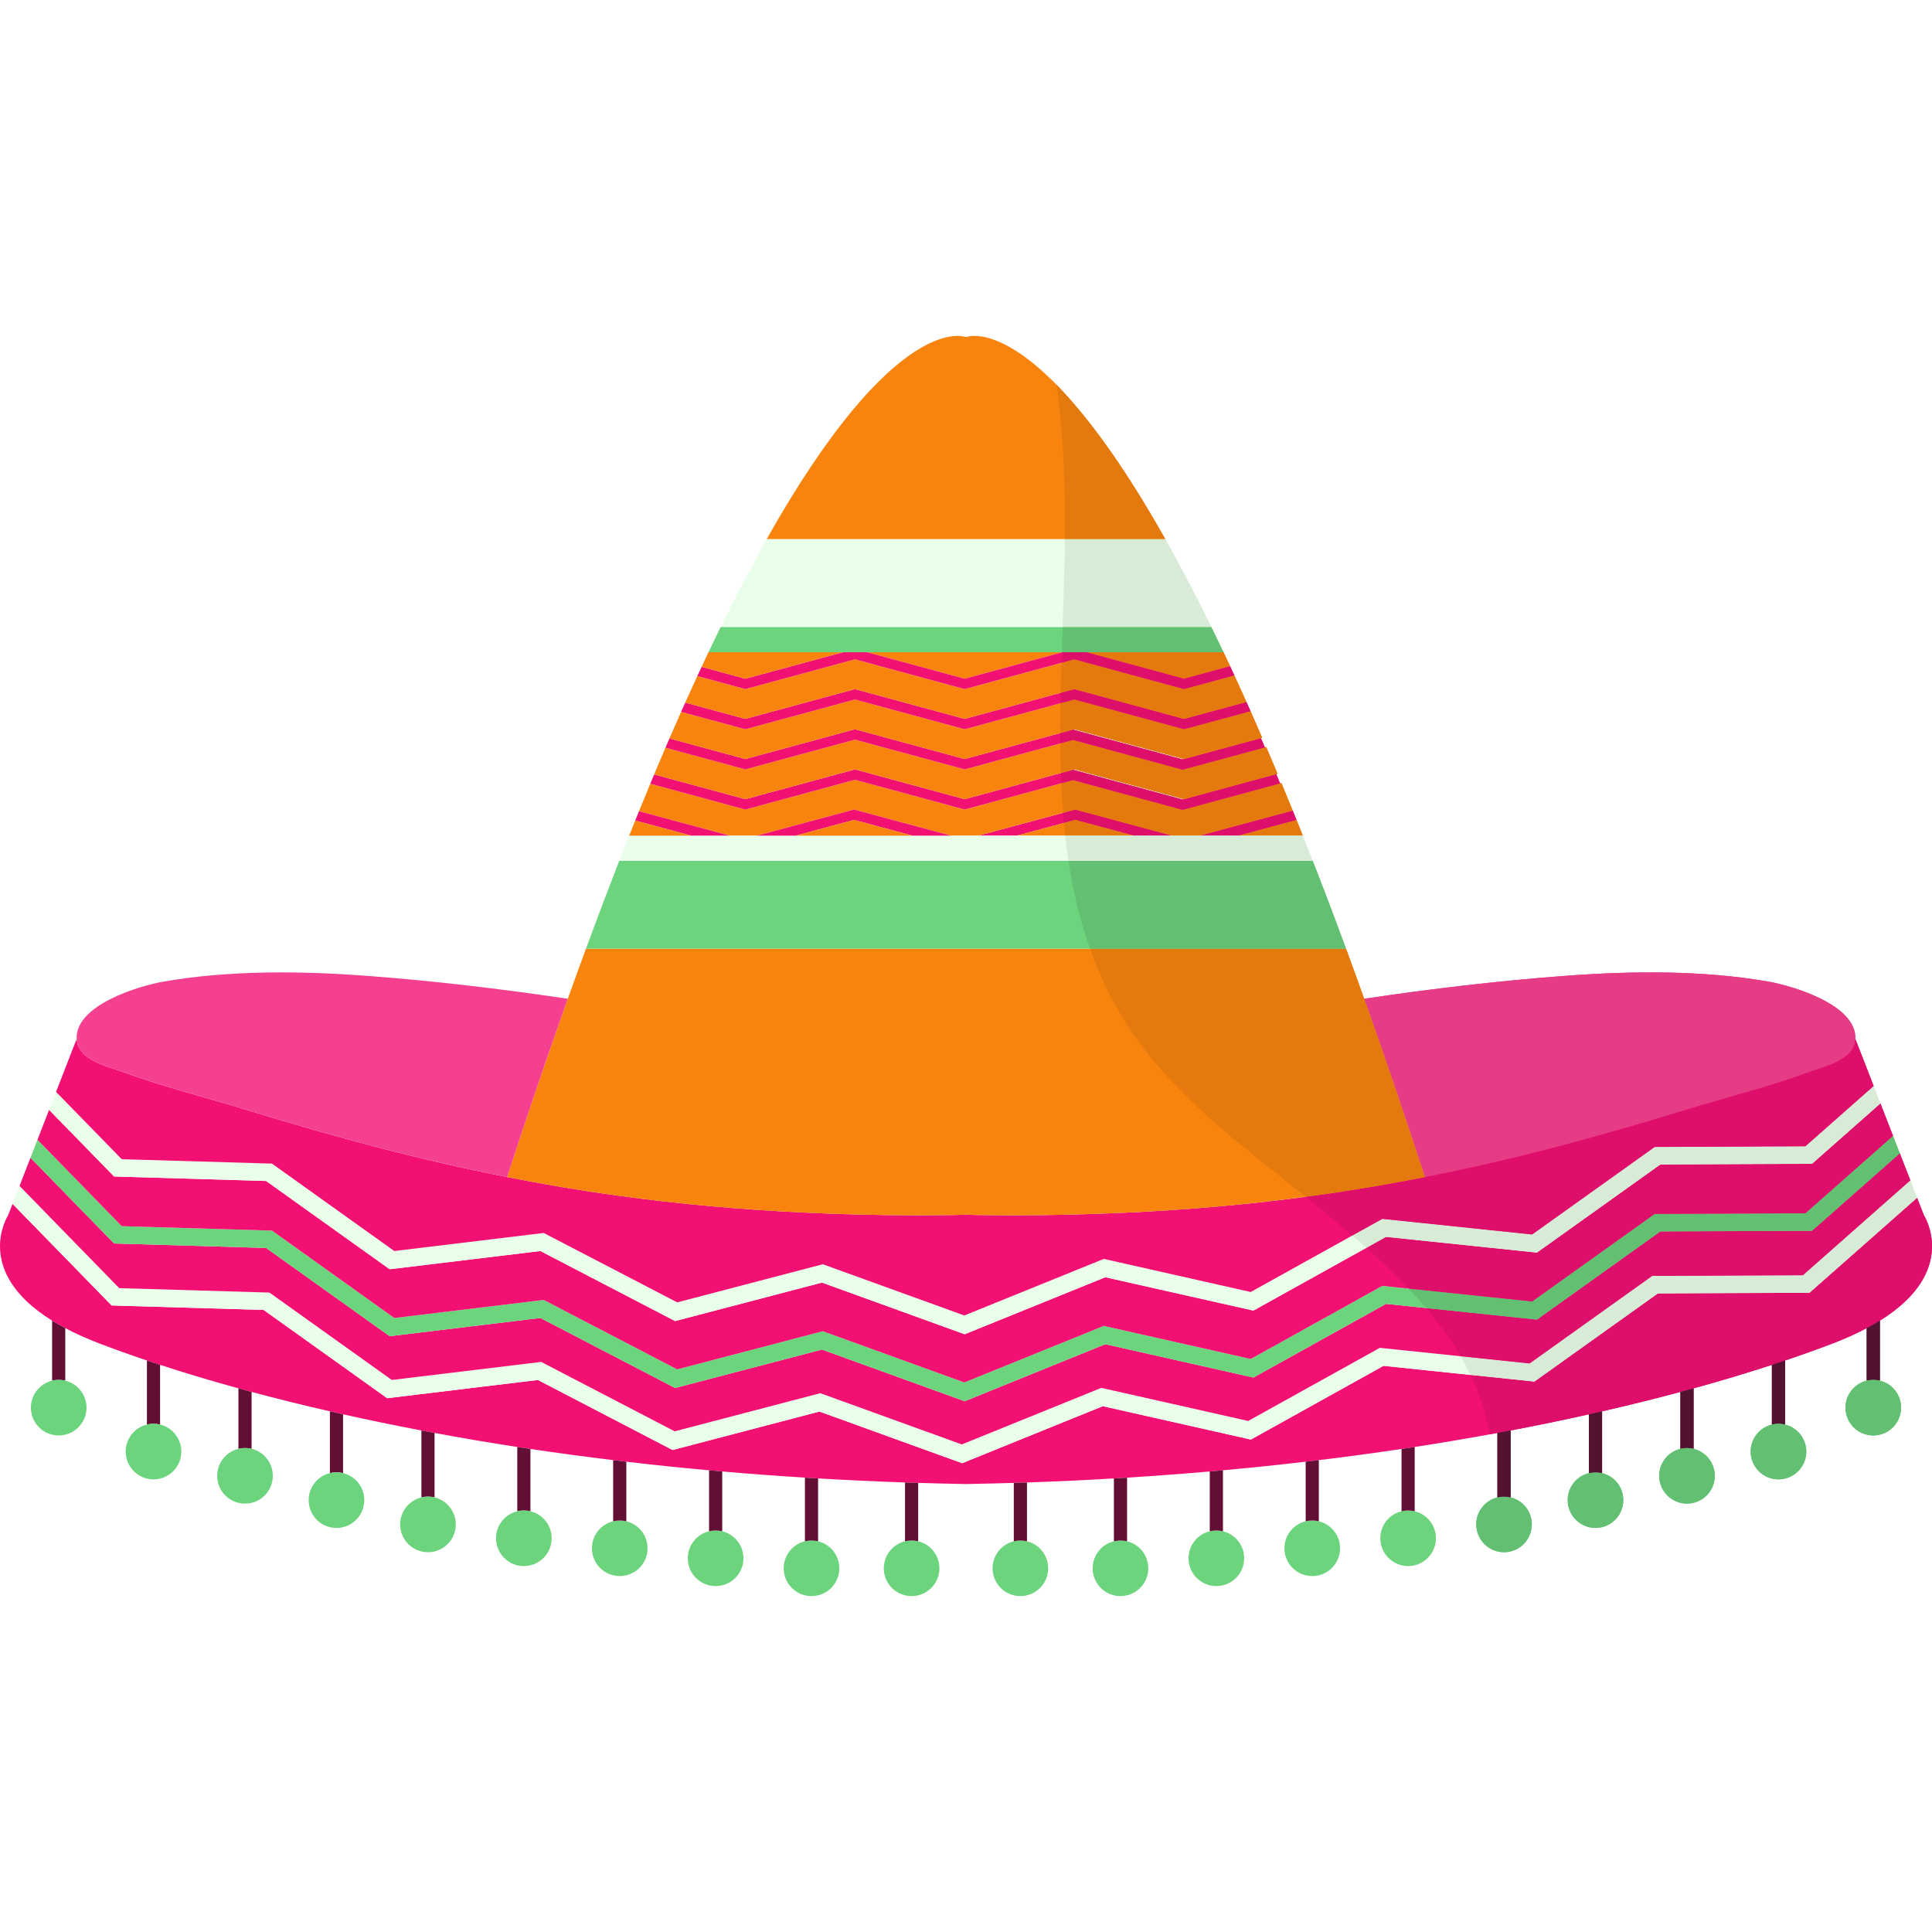<?xml version="1.0" encoding="iso-8859-1"?>
<!-- Generator: Adobe Illustrator 18.0.0, SVG Export Plug-In . SVG Version: 6.00 Build 0)  -->
<!DOCTYPE svg PUBLIC "-//W3C//DTD SVG 1.1//EN" "http://www.w3.org/Graphics/SVG/1.1/DTD/svg11.dtd">
<svg version="1.1" id="Capa_1" xmlns="http://www.w3.org/2000/svg" xmlns:xlink="http://www.w3.org/1999/xlink" x="0px" y="0px"
	 viewBox="0 0 281.724 281.724" style="enable-background:new 0 0 281.724 281.724;" xml:space="preserve">
<g id="MEXICAN_x5F_HAT">
	<g>
		<path style="fill:#F21073;" d="M280.544,177.22l-0.996-2.559l-15.685,13.85l-22.114,0.095l-18.004,12.857l-22.002-2.299
			l-13.251,7.365l-6.091,3.384l-3.553-0.802l-18.037-4.064l-13.871,5.622l-5.981,2.426l-0.193,0.081l-0.464,0.186l-5.828-2.108
			l-14.98-5.424l-16.432,4.303l-4.982,1.307l-19.642-10.214l-17.369,2.102l-4.61,0.559l-4.716-3.371l-13.302-9.501l-22.162-0.652
			l-3.753-3.848L1.83,175.547l-0.649,1.673c0,0-5.26,8.107,6.419,15.353c0.595,0.365,1.233,0.734,1.919,1.094
			c1.462,0.779,3.141,1.536,5.059,2.27c2.054,0.783,4.336,1.604,6.847,2.451c0.623,0.212,1.265,0.423,1.918,0.635
			c3.425,1.119,7.236,2.271,11.424,3.425c0.631,0.176,1.268,0.347,1.918,0.521c3.552,0.952,7.36,1.904,11.419,2.83
			c0.635,0.145,1.273,0.293,1.919,0.434c1.849,0.416,3.75,0.824,5.701,1.222c1.864,0.388,3.772,0.766,5.724,1.138
			c0.635,0.12,1.271,0.241,1.918,0.357c3.852,0.716,7.875,1.401,12.063,2.048c0.635,0.094,1.276,0.192,1.918,0.288
			c3.881,0.579,7.904,1.126,12.063,1.629c0.639,0.081,1.276,0.157,1.922,0.23c2.134,0.251,4.301,0.488,6.504,0.719
			c1.827,0.187,3.68,0.365,5.559,0.533c0.635,0.061,1.277,0.116,1.918,0.171c3.918,0.342,7.941,0.645,12.063,0.901
			c0.635,0.04,1.277,0.08,1.919,0.115c4.125,0.244,8.352,0.441,12.679,0.591c0.639,0.019,1.276,0.041,1.918,0.059
			c2.08,0.063,4.184,0.117,6.311,0.156c0.189,0.005,0.375,0.008,0.565,0.012c0.219-0.004,0.434-0.007,0.657-0.012
			c2.121-0.039,4.357-0.093,6.408-0.156c0.644-0.018,1.283-0.04,1.922-0.059c4.326-0.149,8.549-0.347,12.675-0.591
			c0.642-0.035,1.28-0.075,1.919-0.115c4.121-0.256,8.145-0.56,12.062-0.901c0.645-0.055,1.284-0.11,1.923-0.171
			c1.506-0.137,2.994-0.277,4.468-0.426c2.579-0.262,5.11-0.534,7.594-0.826c0.642-0.073,1.284-0.149,1.919-0.23
			c4.162-0.503,8.181-1.05,12.061-1.629c0.643-0.096,1.284-0.194,1.919-0.288c4.188-0.646,8.21-1.332,12.063-2.048
			c0.648-0.116,1.287-0.237,1.922-0.36c3.998-0.759,7.805-1.547,11.42-2.357c0.645-0.142,1.284-0.289,1.918-0.434
			c4.061-0.926,7.869-1.878,11.421-2.83c0.649-0.175,1.291-0.35,1.922-0.521c4.185-1.153,7.995-2.306,11.421-3.425
			c0.652-0.212,1.295-0.423,1.918-0.635c2.51-0.847,4.797-1.668,6.85-2.451c1.919-0.733,3.594-1.49,5.056-2.27
			c0.685-0.359,1.328-0.725,1.923-1.094C285.8,185.326,280.544,177.22,280.544,177.22z"/>
		<path style="fill:#F4408F;" d="M226.769,167.274c3.969-1.036,7.915-2.139,11.848-3.287c0.521-0.152,1.043-0.307,1.564-0.463
			c1.838-0.544,3.67-1.097,5.5-1.658c5.832-1.793,12.263-3.401,17.989-5.51c2.331-0.853,6.74-1.753,6.876-4.864
			c0.211-4.961-9.134-7.744-12.736-8.367c-9.495-1.643-19.664-1.555-29.25-0.851c-9.899,0.726-19.809,1.907-29.625,3.366
			l-0.007,0.004c2.849,7.988,5.8,16.636,8.845,25.996C214.149,170.381,220.481,168.916,226.769,167.274z"/>
		<path style="fill:#6DD47E;" d="M231.696,214.809c-1.775,0.43-3.097,2.03-3.097,3.939c0,2.239,1.816,4.057,4.056,4.057
			c2.24,0,4.057-1.817,4.057-4.057c0-1.908-1.32-3.509-3.098-3.939c-0.307-0.077-0.627-0.117-0.959-0.117
			C232.323,214.691,232.003,214.731,231.696,214.809z"/>
		<path style="fill:#6DD47E;" d="M218.355,218.349c-1.777,0.432-3.094,2.032-3.094,3.94c0,2.238,1.813,4.056,4.057,4.056
			c2.239,0,4.052-1.817,4.052-4.056c0-1.908-1.316-3.509-3.093-3.94c-0.307-0.076-0.628-0.116-0.959-0.116
			C218.986,218.232,218.664,218.272,218.355,218.349z"/>
		<path style="fill:#630F35;" d="M218.355,218.349c0.31-0.076,0.631-0.116,0.963-0.116c0.331,0,0.652,0.04,0.959,0.116v-9.76
			c-0.635,0.123-1.273,0.244-1.922,0.36V218.349z"/>
		<path style="fill:#6DD47E;" d="M204.373,220.374c-1.776,0.427-3.097,2.027-3.097,3.939c0,2.239,1.816,4.052,4.056,4.052
			c2.24,0,4.056-1.813,4.056-4.052c0-1.912-1.319-3.513-3.096-3.939c-0.307-0.077-0.627-0.116-0.96-0.116
			C205.001,220.258,204.68,220.297,204.373,220.374z"/>
		<path style="fill:#630F35;" d="M204.373,220.374c0.307-0.077,0.628-0.116,0.959-0.116c0.333,0,0.653,0.039,0.96,0.116v-9.377
			c-0.635,0.094-1.276,0.192-1.919,0.288V220.374z"/>
		<path style="fill:#6DD47E;" d="M190.393,221.833c-1.776,0.428-3.097,2.027-3.097,3.939c0,2.239,1.816,4.053,4.057,4.053
			c2.238,0,4.055-1.814,4.055-4.053c0-1.911-1.32-3.511-3.096-3.939c-0.307-0.076-0.628-0.116-0.959-0.116
			C191.021,221.717,190.699,221.757,190.393,221.833z"/>
		<path style="fill:#630F35;" d="M190.393,221.833c0.307-0.076,0.628-0.116,0.96-0.116c0.331,0,0.652,0.04,0.959,0.116v-8.919
			c-0.635,0.081-1.277,0.157-1.919,0.23V221.833z"/>
		<path style="fill:#F8840E;" d="M189.974,121.852c-0.307-0.774-0.613-1.539-0.92-2.293l-8.517,2.293H189.974z"/>
		<path style="fill:#F21073;" d="M180.537,121.852l8.517-2.293c-0.182-0.461-0.364-0.912-0.551-1.365l-13.576,3.658H180.537z"/>
		<path style="fill:#6DD47E;" d="M176.408,223.292c-1.776,0.427-3.093,2.027-3.093,3.939c0,2.24,1.813,4.053,4.053,4.053
			c2.242,0,4.055-1.813,4.055-4.053c0-1.911-1.316-3.512-3.092-3.939c-0.311-0.076-0.631-0.117-0.963-0.117
			C177.036,223.175,176.714,223.216,176.408,223.292z"/>
		<path style="fill:#F8840E;" d="M172.648,98.975l6.723-1.823c-0.32-0.689-0.643-1.371-0.959-2.042h-19.996L172.648,98.975z"/>
		<path style="fill:#630F35;" d="M176.408,223.292c0.306-0.076,0.628-0.117,0.96-0.117c0.332,0,0.652,0.041,0.963,0.117v-8.895
			c-0.639,0.061-1.277,0.116-1.923,0.171V223.292z"/>
		<polygon style="fill:#F21073;" points="142.669,121.852 148.276,121.852 156.792,119.559 165.314,121.852 170.919,121.852 
			156.792,118.047 		"/>
		<path style="fill:#6DD47E;" d="M162.428,224.751c-1.776,0.427-3.097,2.027-3.097,3.939c0,2.239,1.816,4.053,4.056,4.053
			c2.239,0,4.056-1.813,4.056-4.053c0-1.912-1.32-3.513-3.096-3.939c-0.307-0.076-0.628-0.116-0.96-0.116
			S162.734,224.675,162.428,224.751z"/>
		<polygon style="fill:#F8840E;" points="148.276,121.852 165.314,121.852 156.792,119.559 		"/>
		<path style="fill:#630F35;" d="M162.428,224.751c0.306-0.076,0.627-0.116,0.959-0.116s0.653,0.04,0.96,0.116v-9.282
			c-0.639,0.04-1.277,0.08-1.919,0.115V224.751z"/>
		<polygon style="fill:#F8840E;" points="140.766,95.109 140.32,95.109 126.431,95.109 140.663,98.975 140.766,98.946 
			140.959,98.894 154.9,95.109 154.706,95.109 		"/>
		<path style="fill:#6DD47E;" d="M147.831,224.751c-1.777,0.427-3.094,2.027-3.094,3.939c0,2.239,1.813,4.053,4.053,4.053
			c2.242,0,4.056-1.813,4.056-4.053c0-1.912-1.316-3.51-3.093-3.939c-0.311-0.076-0.631-0.116-0.963-0.116
			C148.458,224.635,148.138,224.675,147.831,224.751z"/>
		<path style="fill:#630F35;" d="M147.831,224.751c0.307-0.076,0.627-0.116,0.959-0.116c0.332,0,0.652,0.04,0.963,0.116v-8.576
			c-0.639,0.019-1.277,0.041-1.922,0.059V224.751z"/>
		<path style="fill:#F8840E;" d="M140.959,78.627h0.299h1.214h27.459c-18.891-33.561-28.972-29.491-28.972-29.491h-0.193
			c0,0-10.085-4.07-28.976,29.491h28.976H140.959z"/>
		<polygon style="fill:#EAFFEA;" points="16.278,190.359 38.44,191.012 51.742,200.513 56.458,203.884 61.069,203.325 
			78.438,201.224 98.079,211.437 103.062,210.131 119.493,205.828 134.474,211.252 140.302,213.36 140.766,213.175 140.959,213.094 
			146.941,210.668 160.812,205.046 178.849,209.11 182.402,209.912 188.492,206.528 201.743,199.163 223.745,201.462 
			241.749,188.604 263.863,188.51 279.548,174.66 278.563,172.122 262.894,185.96 240.925,186.055 223.048,198.82 201.208,196.542 
			182.011,207.206 160.593,202.381 140.959,210.34 140.959,210.344 140.766,210.42 140.251,210.628 119.614,203.157 98.382,208.717 
			78.915,198.595 57.133,201.228 39.29,188.483 17.383,187.839 2.848,172.936 1.83,175.547 12.525,186.512 		"/>
		<polygon style="fill:#F21073;" points="39.29,188.483 57.133,201.228 78.915,198.595 98.382,208.717 119.614,203.157 
			140.251,210.628 140.766,210.42 140.959,210.344 140.959,210.34 160.593,202.381 182.011,207.206 201.208,196.542 223.048,198.82 
			240.925,186.055 262.894,185.96 278.563,172.122 277.027,168.172 264.228,179.472 242.113,179.566 224.11,192.427 
			202.109,190.129 182.767,200.875 161.177,196.008 140.959,204.209 140.766,204.285 140.667,204.325 119.859,196.793 
			98.444,202.398 78.802,192.187 56.823,194.846 38.804,181.974 16.642,181.324 4.445,168.821 2.848,172.936 17.383,187.839 		"/>
		<polygon style="fill:#6DD47E;" points="38.804,181.974 56.823,194.846 78.802,192.187 98.444,202.398 119.859,196.793 
			140.667,204.325 140.766,204.285 140.959,204.209 161.177,196.008 182.767,200.875 202.109,190.129 224.11,192.427 
			242.113,179.566 264.228,179.472 277.027,168.172 276.042,165.637 263.258,176.925 241.289,177.017 223.413,189.785 
			201.572,187.506 182.376,198.171 160.958,193.343 140.959,201.451 140.766,201.528 140.616,201.59 119.979,194.119 
			98.751,199.682 79.28,189.556 57.497,192.193 39.658,179.446 17.748,178.8 5.463,166.205 4.445,168.821 16.642,181.324 		"/>
		<polygon style="fill:#F21073;" points="39.658,179.446 57.497,192.193 79.28,189.556 98.751,199.682 119.979,194.119 
			140.616,201.59 140.766,201.528 140.959,201.451 160.958,193.343 182.376,198.171 201.572,187.506 223.413,189.785 
			241.289,177.017 263.258,176.925 276.042,165.637 274.2,160.901 264.228,169.707 242.113,169.802 224.11,182.658 202.109,180.362 
			182.767,191.106 161.177,186.244 140.959,194.44 140.766,194.518 140.667,194.557 119.859,187.024 98.444,192.635 78.802,182.422 
			56.823,185.08 38.804,172.209 16.642,171.556 7.159,161.836 5.463,166.205 17.748,178.8 		"/>
		<polygon style="fill:#EAFFEA;" points="38.804,172.209 56.823,185.08 78.802,182.422 98.444,192.635 119.859,187.024 
			140.667,194.557 140.766,194.518 140.959,194.44 161.177,186.244 182.767,191.106 202.109,180.362 224.11,182.658 
			242.113,169.802 264.228,169.707 274.2,160.901 273.216,158.364 263.258,167.156 241.289,167.253 241.064,167.413 
			223.413,180.018 201.572,177.738 182.376,188.402 160.958,183.574 140.959,191.686 140.766,191.763 140.616,191.824 
			119.979,184.354 98.751,189.913 79.28,179.792 57.497,182.426 39.658,169.678 17.748,169.036 8.173,159.221 7.159,161.836 
			16.642,171.556 		"/>
		<path style="fill:#F21073;" d="M39.658,169.678l17.839,12.748l21.783-2.634l19.471,10.121l21.227-5.559l20.638,7.47l0.149-0.062
			l0.193-0.077l19.999-8.111l21.418,4.828l19.196-10.664l21.841,2.279l17.65-12.604l0.226-0.16l21.969-0.097l9.958-8.792
			l-2.67-6.872c-0.136,3.111-4.545,4.012-6.876,4.864c-5.727,2.108-12.157,3.717-17.989,5.51c-1.83,0.562-3.662,1.114-5.5,1.658
			c-0.521,0.156-1.044,0.311-1.564,0.463c-3.933,1.148-7.879,2.251-11.848,3.287c-6.288,1.642-12.62,3.106-18.996,4.366
			c-5.344,1.053-10.72,1.97-16.121,2.709c-9.137,1.262-18.329,2.059-27.543,2.485c-5.459,0.251-10.931,0.385-16.398,0.385
			c-0.314,0-5.664-0.024-6.751-0.087c-0.124-0.006-0.193-0.014-0.193-0.018c0,0-0.026,0.007-0.073,0.012
			c-0.703,0.064-6.35,0.093-6.682,0.093c-5.468,0-10.939-0.134-16.399-0.385c-9.21-0.427-18.405-1.224-27.542-2.485
			c-5.402-0.739-10.778-1.656-16.121-2.709c-6.377-1.26-12.708-2.725-18.996-4.366c-6.347-1.655-12.646-3.483-18.912-5.408
			c-5.829-1.793-12.263-3.401-17.989-5.51c-2.327-0.853-6.741-1.753-6.873-4.864l-3.005,7.729l9.575,9.815L39.658,169.678z"/>
		<path style="fill:#F8840E;" d="M110.411,121.852l14.123-3.805l14.123,3.805h1.857h0.252h0.193h1.71l14.123-3.805l14.127,3.805
			h4.008l13.576-3.658c-0.551-1.36-1.098-2.695-1.645-4.004l-0.193,0.051l-13.635,3.702l-0.387,0.104l-0.189,0.052l-15.986-4.342
			h-0.004l-15.505,4.21l-0.193,0.052l-0.102,0.028l-15.99-4.34l-15.99,4.34l-13.86-3.764c-0.544,1.31-1.091,2.645-1.646,4.006
			l13.226,3.563H110.411z"/>
		<path style="fill:#F21073;" d="M124.673,113.707l15.99,4.34l0.102-0.028l0.193-0.052l15.505-4.21h0.004l15.986,4.342l0.189-0.052
			l0.387-0.104l13.635-3.702c-0.187-0.456-0.376-0.908-0.565-1.358l-13.452,3.655h-0.004l-0.189,0.051l-15.986-4.344l-15.509,4.213
			l-0.193,0.051l-0.102,0.029l-15.99-4.344l-15.99,4.344l-13.295-3.609c-0.187,0.447-0.377,0.899-0.565,1.355l13.86,3.764
			L124.673,113.707z"/>
		<path style="fill:#F8840E;" d="M124.673,112.193l15.99,4.344l0.102-0.029l0.193-0.051l15.509-4.213l0.189-0.051l15.986,4.344
			h0.004l13.452-3.655l0.194-0.05c-0.556-1.328-1.105-2.623-1.649-3.896l-0.193,0.052l-11.808,3.205l-0.189,0.051l-15.986-4.34
			h-0.004l-15.505,4.208l-0.193,0.052l-0.102,0.029l-15.99-4.34l-15.99,4.34l-11.646-3.162c-0.543,1.272-1.094,2.566-1.648,3.896
			l13.295,3.609L124.673,112.193z"/>
		<path style="fill:#F21073;" d="M124.673,107.853l15.99,4.34l0.102-0.029l0.193-0.052l15.505-4.208h0.004l15.986,4.34l0.189-0.051
			l11.808-3.205c-0.197-0.453-0.391-0.906-0.587-1.352l-10.118,2.748l-1.099,0.299h-0.004l-0.189,0.051l-15.986-4.344l-15.509,4.213
			l-0.193,0.049l-0.102,0.031l-15.99-4.344l-15.99,4.344l-11.062-3.002c-0.193,0.445-0.387,0.897-0.584,1.35l11.646,3.162
			L124.673,107.853z"/>
		<path style="fill:#F8840E;" d="M124.673,106.34l15.99,4.344l0.102-0.031l0.193-0.049l15.509-4.213l0.189-0.051l15.986,4.344h0.004
			l1.099-0.299l10.118-2.748l0.193-0.05c-0.569-1.324-1.139-2.618-1.7-3.881l-9.71,2.634l-15.99-4.341l-15.698,4.26l-0.193,0.051
			l-0.102,0.03l-15.99-4.341l-15.99,4.341l-9.363-2.539c-0.558,1.262-1.127,2.557-1.699,3.881l11.062,3.002L124.673,106.34z"/>
		<path style="fill:#F21073;" d="M124.673,101.999l15.99,4.341l0.102-0.03l0.193-0.051l15.698-4.26l15.99,4.341l9.71-2.634
			c-0.2-0.456-0.401-0.905-0.602-1.35l-9.108,2.474l-15.99-4.346l-15.698,4.266l-0.193,0.05l-0.102,0.03l-15.99-4.346l-15.99,4.346
			l-8.762-2.379c-0.196,0.445-0.4,0.897-0.602,1.35l9.363,2.539L124.673,101.999z"/>
		<path style="fill:#F8840E;" d="M124.673,100.484l15.99,4.346l0.102-0.03l0.193-0.05l15.698-4.266l15.99,4.346l9.108-2.474
			c-0.595-1.324-1.183-2.612-1.763-3.866l-7.346,1.994l-15.99-4.34l-15.698,4.26l-0.193,0.051l-0.102,0.029l-15.99-4.34l-15.99,4.34
			l-7-1.9c-0.58,1.256-1.167,2.547-1.762,3.867l8.762,2.379L124.673,100.484z"/>
		<path style="fill:#F21073;" d="M124.673,96.144l15.99,4.34l0.102-0.029l0.193-0.051l15.698-4.26l15.99,4.34l7.346-1.994
			c-0.207-0.452-0.415-0.898-0.623-1.339l-6.723,1.823l-14.232-3.865H154.9l-13.94,3.785l-0.193,0.052l-0.102,0.028l-14.232-3.865
			h-3.516l-14.232,3.865l-6.376-1.732c-0.208,0.442-0.416,0.891-0.624,1.342l7,1.9L124.673,96.144z"/>
		<path style="fill:#EAFFEA;" d="M140.766,91.447h0.193h0.266h35.417c-2.346-4.79-4.585-9.047-6.711-12.82h-27.459h-1.214h-0.299
			h-0.193H111.79c-2.127,3.773-4.366,8.03-6.711,12.82h35.588H140.766z"/>
		<path style="fill:#F8840E;" d="M90.069,174.35c9.137,1.262,18.332,2.059,27.542,2.485c5.46,0.251,10.932,0.385,16.399,0.385
			c0.332,0,5.979-0.028,6.682-0.093c0.047-0.005,0.073-0.012,0.073-0.012c0,0.004,0.069,0.012,0.193,0.018
			c1.087,0.063,6.437,0.087,6.751,0.087c5.468,0,10.939-0.134,16.398-0.385c9.214-0.427,18.406-1.224,27.543-2.485
			c5.401-0.739,10.777-1.656,16.121-2.709c-3.045-9.36-5.996-18.008-8.845-25.996c-0.894-2.502-1.776-4.936-2.651-7.31h-55.317
			h-0.193h-0.157h-0.037H85.444c-0.871,2.374-1.754,4.808-2.648,7.31c-2.852,7.988-5.803,16.636-8.848,25.996
			C79.291,172.693,84.667,173.61,90.069,174.35z"/>
		<path style="fill:#6DD47E;" d="M126.431,95.109h13.89h0.445h13.941h0.193h3.516h19.996c-0.595-1.256-1.186-2.479-1.77-3.662
			h-35.417h-0.266h-0.193h-0.099h-35.588c-0.584,1.184-1.175,2.406-1.77,3.662h19.605H126.431z"/>
		<path style="fill:#6DD47E;" d="M140.609,138.335h0.157h0.193h55.317c-1.652-4.497-3.272-8.765-4.855-12.821h-18.496h-31.966
			h-0.193h-0.372h-31.988H90.303c-1.583,4.057-3.202,8.324-4.858,12.821h55.127H140.609z"/>
		<path style="fill:#EAFFEA;" d="M140.394,125.514h0.372h0.193h31.966h18.496c-0.484-1.24-0.967-2.463-1.447-3.662h-9.436h-5.61
			h-4.008h-5.605h-17.038h-5.607h-1.71h-0.193h-0.252h-1.857h-5.606h-17.034h-5.605h-4.009h-5.609h-9.046
			c-0.478,1.199-0.959,2.422-1.444,3.662h18.103H140.394z"/>
		<polygon style="fill:#F21073;" points="110.411,121.852 116.017,121.852 124.534,119.559 133.051,121.852 138.657,121.852 
			124.534,118.047 		"/>
		<path style="fill:#6DD47E;" d="M131.972,224.751c-1.777,0.427-3.097,2.027-3.097,3.939c0,2.239,1.815,4.053,4.056,4.053
			c2.24,0,4.056-1.813,4.056-4.053c0-1.912-1.32-3.513-3.097-3.939c-0.307-0.076-0.627-0.116-0.959-0.116
			C132.599,224.635,132.278,224.675,131.972,224.751z"/>
		<path style="fill:#630F35;" d="M131.972,224.751c0.307-0.076,0.627-0.116,0.959-0.116c0.332,0,0.652,0.04,0.959,0.116v-8.518
			c-0.642-0.018-1.279-0.04-1.918-0.059V224.751z"/>
		<polygon style="fill:#F8840E;" points="116.017,121.852 133.051,121.852 124.534,119.559 		"/>
		<path style="fill:#F8840E;" d="M122.915,95.109H103.31c-0.332,0.699-0.668,1.411-1.003,2.133l6.376,1.732L122.915,95.109z"/>
		<path style="fill:#6DD47E;" d="M117.374,224.751c-1.776,0.427-3.097,2.027-3.097,3.939c0,2.239,1.816,4.053,4.056,4.053
			c2.24,0,4.057-1.813,4.057-4.053c0-1.912-1.32-3.513-3.097-3.939c-0.307-0.076-0.628-0.116-0.96-0.116
			C118.001,224.635,117.681,224.675,117.374,224.751z"/>
		<path style="fill:#630F35;" d="M117.374,224.751c0.307-0.076,0.627-0.116,0.959-0.116c0.332,0,0.653,0.04,0.96,0.116v-9.167
			c-0.642-0.035-1.284-0.075-1.919-0.115V224.751z"/>
		<path style="fill:#6DD47E;" d="M103.394,223.292c-1.775,0.427-3.097,2.027-3.097,3.939c0,2.24,1.816,4.053,4.056,4.053
			c2.24,0,4.057-1.813,4.057-4.053c0-1.911-1.32-3.512-3.098-3.939c-0.306-0.076-0.627-0.117-0.959-0.117
			C104.021,223.175,103.7,223.216,103.394,223.292z"/>
		<path style="fill:#F21073;" d="M106.402,121.852l-13.226-3.563c-0.182,0.451-0.364,0.903-0.551,1.363l8.167,2.199H106.402z"/>
		<path style="fill:#630F35;" d="M103.394,223.292c0.307-0.076,0.627-0.117,0.959-0.117c0.332,0,0.653,0.041,0.959,0.117v-8.725
			c-0.641-0.055-1.283-0.11-1.918-0.171V223.292z"/>
		<path style="fill:#F8840E;" d="M92.626,119.652c-0.291,0.727-0.583,1.459-0.879,2.199h9.046L92.626,119.652z"/>
		<path style="fill:#6DD47E;" d="M89.409,221.833c-1.776,0.428-3.094,2.027-3.094,3.939c0,2.239,1.813,4.053,4.053,4.053
			c2.244,0,4.057-1.814,4.057-4.053c0-1.911-1.316-3.511-3.094-3.939c-0.31-0.076-0.631-0.116-0.963-0.116
			C90.036,221.717,89.716,221.757,89.409,221.833z"/>
		<path style="fill:#630F35;" d="M89.409,221.833c0.307-0.076,0.627-0.116,0.959-0.116c0.332,0,0.653,0.04,0.963,0.116v-8.688
			c-0.646-0.073-1.283-0.149-1.922-0.23V221.833z"/>
		<path style="fill:#630F35;" d="M48.105,214.809c0.307-0.077,0.627-0.117,0.96-0.117c0.332,0,0.652,0.04,0.959,0.117v-8.576
			c-0.646-0.142-1.284-0.289-1.919-0.434V214.809z"/>
		<path style="fill:#630F35;" d="M34.767,211.269c0.306-0.076,0.627-0.116,0.958-0.116c0.332,0,0.653,0.04,0.96,0.116v-8.302
			c-0.65-0.175-1.288-0.346-1.918-0.521V211.269z"/>
		<path style="fill:#630F35;" d="M21.425,207.727c0.306-0.076,0.627-0.116,0.958-0.116c0.332,0,0.653,0.04,0.959,0.116v-8.706
			c-0.653-0.212-1.295-0.423-1.918-0.635V207.727z"/>
		<path style="fill:#630F35;" d="M7.6,201.326c0.307-0.075,0.627-0.116,0.959-0.116c0.332,0,0.653,0.041,0.959,0.116v-7.66
			c-0.686-0.359-1.324-0.729-1.919-1.094V201.326z"/>
		<path style="fill:#630F35;" d="M61.448,218.349c0.306-0.076,0.627-0.116,0.959-0.116c0.332,0,0.652,0.04,0.959,0.116v-9.399
			c-0.646-0.116-1.283-0.237-1.918-0.357V218.349z"/>
		<path style="fill:#630F35;" d="M75.429,220.374c0.307-0.077,0.627-0.116,0.959-0.116s0.653,0.039,0.959,0.116v-9.089
			c-0.642-0.096-1.283-0.194-1.918-0.288V220.374z"/>
		<path style="fill:#630F35;" d="M231.696,214.809c0.307-0.077,0.627-0.117,0.959-0.117c0.332,0,0.652,0.04,0.959,0.117v-9.011
			c-0.634,0.145-1.273,0.293-1.918,0.434V214.809z"/>
		<path style="fill:#630F35;" d="M245.035,211.269c0.309-0.076,0.631-0.116,0.964-0.116c0.331,0,0.652,0.04,0.958,0.116v-8.823
			c-0.631,0.172-1.272,0.347-1.922,0.521V211.269z"/>
		<path style="fill:#630F35;" d="M258.378,207.727c0.307-0.076,0.627-0.116,0.959-0.116s0.652,0.04,0.959,0.116v-9.341
			c-0.623,0.212-1.266,0.423-1.918,0.635V207.727z"/>
		<path style="fill:#630F35;" d="M272.201,193.666v7.66c0.306-0.075,0.628-0.116,0.96-0.116c0.332,0,0.652,0.041,0.963,0.116v-8.754
			C273.529,192.941,272.887,193.307,272.201,193.666z"/>
		<path style="fill:#6DD47E;" d="M272.201,201.326c-1.776,0.431-3.093,2.032-3.093,3.939c0,2.24,1.813,4.056,4.053,4.056
			c2.242,0,4.056-1.815,4.056-4.056c0-1.907-1.317-3.509-3.093-3.939c-0.31-0.075-0.631-0.116-0.963-0.116
			C272.829,201.21,272.507,201.251,272.201,201.326z"/>
		<path style="fill:#6DD47E;" d="M258.378,207.727c-1.776,0.432-3.098,2.032-3.098,3.941c0,2.238,1.816,4.055,4.057,4.055
			s4.057-1.816,4.057-4.055c0-1.908-1.321-3.509-3.098-3.941c-0.307-0.076-0.627-0.116-0.959-0.116S258.685,207.651,258.378,207.727
			z"/>
		<path style="fill:#6DD47E;" d="M245.035,211.269c-1.776,0.431-3.093,2.028-3.093,3.939c0,2.24,1.816,4.052,4.057,4.052
			c2.238,0,4.051-1.811,4.051-4.052c0-1.911-1.316-3.512-3.093-3.939c-0.306-0.076-0.627-0.116-0.958-0.116
			C245.666,211.153,245.345,211.193,245.035,211.269z"/>
		<path style="fill:#6DD47E;" d="M75.429,220.374c-1.776,0.427-3.098,2.027-3.098,3.939c0,2.239,1.817,4.052,4.057,4.052
			c2.24,0,4.057-1.813,4.057-4.052c0-1.912-1.321-3.513-3.098-3.939c-0.306-0.077-0.627-0.116-0.959-0.116
			S75.736,220.297,75.429,220.374z"/>
		<path style="fill:#6DD47E;" d="M61.448,218.349c-1.777,0.432-3.098,2.032-3.098,3.94c0,2.238,1.817,4.056,4.057,4.056
			c2.239,0,4.056-1.817,4.056-4.056c0-1.908-1.319-3.509-3.097-3.94c-0.307-0.076-0.627-0.116-0.959-0.116
			C62.075,218.232,61.754,218.272,61.448,218.349z"/>
		<path style="fill:#6DD47E;" d="M48.105,214.809c-1.776,0.43-3.096,2.03-3.096,3.939c0,2.239,1.816,4.057,4.056,4.057
			c2.239,0,4.055-1.817,4.055-4.057c0-1.908-1.319-3.509-3.096-3.939c-0.307-0.077-0.627-0.117-0.959-0.117
			C48.733,214.691,48.412,214.731,48.105,214.809z"/>
		<path style="fill:#6DD47E;" d="M34.767,211.269c-1.777,0.428-3.097,2.028-3.097,3.939c0,2.24,1.817,4.052,4.056,4.052
			c2.24,0,4.057-1.811,4.057-4.052c0-1.911-1.321-3.512-3.097-3.939c-0.307-0.076-0.628-0.116-0.96-0.116
			C35.394,211.153,35.073,211.193,34.767,211.269z"/>
		<path style="fill:#6DD47E;" d="M21.425,207.727c-1.777,0.432-3.097,2.032-3.097,3.941c0,2.238,1.817,4.055,4.056,4.055
			c2.24,0,4.057-1.816,4.057-4.055c0-1.908-1.321-3.509-3.097-3.941c-0.306-0.076-0.628-0.116-0.959-0.116
			C22.052,207.611,21.731,207.651,21.425,207.727z"/>
		<path style="fill:#6DD47E;" d="M7.6,201.326c-1.776,0.431-3.096,2.032-3.096,3.939c0,2.24,1.816,4.056,4.056,4.056
			c2.24,0,4.056-1.815,4.056-4.056c0-1.907-1.32-3.509-3.096-3.939c-0.307-0.075-0.627-0.116-0.959-0.116
			C8.228,201.21,7.907,201.251,7.6,201.326z"/>
		<path style="fill:#F4408F;" d="M18.051,156.356c5.726,2.108,12.16,3.717,17.989,5.51c6.266,1.925,12.565,3.753,18.912,5.408
			c6.288,1.642,12.619,3.106,18.996,4.366c3.045-9.36,5.996-18.008,8.848-25.996l-0.01-0.004
			c-9.816-1.459-19.727-2.641-29.622-3.366c-9.586-0.704-19.758-0.792-29.252,0.851c-3.605,0.623-12.949,3.406-12.734,8.367
			C11.31,154.603,15.724,155.504,18.051,156.356z"/>
	</g>
	<g>
		<path style="fill:#DE0F6A;" d="M280.544,177.22l-0.996-2.559l-15.685,13.85l-22.114,0.095l-18.004,12.857l-9.301-0.972
			c1.332,2.756,2.287,5.637,2.768,8.667c0.38-0.069,0.766-0.138,1.143-0.208c0.648-0.116,1.287-0.237,1.922-0.36
			c3.998-0.759,7.805-1.547,11.42-2.357c0.645-0.142,1.284-0.289,1.918-0.434c4.061-0.926,7.869-1.878,11.421-2.83
			c0.649-0.175,1.291-0.35,1.922-0.521c4.185-1.153,7.995-2.306,11.421-3.425c0.652-0.212,1.295-0.423,1.918-0.635
			c2.51-0.847,4.797-1.668,6.85-2.451c1.919-0.733,3.594-1.49,5.056-2.27c0.685-0.359,1.328-0.725,1.923-1.094
			C285.8,185.326,280.544,177.22,280.544,177.22z"/>
		<path style="fill:#E53C85;" d="M257.81,143.125c-9.495-1.643-19.664-1.555-29.25-0.851c-9.899,0.726-19.809,1.907-29.625,3.366
			l-0.007,0.004c2.849,7.988,5.8,16.636,8.845,25.996c6.376-1.26,12.708-2.725,18.996-4.366c3.969-1.036,7.915-2.139,11.848-3.287
			c0.521-0.152,1.043-0.307,1.564-0.463c1.838-0.544,3.67-1.097,5.5-1.658c5.832-1.793,12.263-3.401,17.989-5.51
			c2.331-0.853,6.74-1.753,6.876-4.864C270.757,146.531,261.412,143.748,257.81,143.125z"/>
		<path style="fill:#63C072;" d="M231.696,214.809c-1.775,0.43-3.097,2.03-3.097,3.939c0,2.239,1.816,4.057,4.056,4.057
			c2.24,0,4.057-1.817,4.057-4.057c0-1.908-1.32-3.509-3.098-3.939c-0.307-0.077-0.627-0.117-0.959-0.117
			C232.323,214.691,232.003,214.731,231.696,214.809z"/>
		<path style="fill:#63C072;" d="M215.261,222.289c0,0.658,0.172,1.271,0.449,1.82c0.613-1.779,1.069-3.513,1.373-5.202
			C215.986,219.633,215.261,220.875,215.261,222.289z"/>
		<path style="fill:#63C072;" d="M220.277,218.349c-0.307-0.076-0.628-0.116-0.959-0.116c-0.332,0-0.653,0.04-0.963,0.116
			c-0.461,0.112-0.888,0.305-1.271,0.559c-0.304,1.689-0.76,3.423-1.373,5.202c0.668,1.32,2.023,2.235,3.607,2.235
			c2.239,0,4.052-1.817,4.052-4.056C223.369,220.381,222.053,218.78,220.277,218.349z"/>
		<path style="fill:#521230;" d="M218.355,218.349c0.31-0.076,0.631-0.116,0.963-0.116c0.331,0,0.652,0.04,0.959,0.116v-9.76
			c-0.635,0.123-1.273,0.244-1.922,0.36V218.349z"/>
		<path style="fill:#E47A0D;" d="M189.054,119.559l-8.517,2.293h9.436C189.667,121.078,189.361,120.312,189.054,119.559z"/>
		<path style="fill:#DE0F6A;" d="M189.054,119.559c-0.182-0.461-0.364-0.912-0.551-1.365l-13.576,3.658h5.61L189.054,119.559z"/>
		<path style="fill:#E47A0D;" d="M179.37,97.151c-0.32-0.689-0.643-1.371-0.959-2.042h-19.996l14.232,3.865L179.37,97.151z"/>
		<path style="fill:#DE0F6A;" d="M165.314,121.852h5.605l-14.127-3.805l-1.78,0.48c0.038,0.493,0.081,0.985,0.126,1.477l1.654-0.445
			L165.314,121.852z"/>
		<path style="fill:#E47A0D;" d="M156.792,119.559l-1.654,0.445c0.056,0.618,0.117,1.234,0.186,1.848h9.99L156.792,119.559z"/>
		<path style="fill:#E47A0D;" d="M154.831,95.109c-0.001,0.006-0.001,0.012-0.001,0.019l0.069-0.019H154.831z"/>
		<path style="fill:#E47A0D;" d="M154.05,56.101c1.076,7.416,1.308,14.97,1.23,22.526h14.65
			C163.644,67.457,158.338,60.471,154.05,56.101z"/>
		<path style="fill:#D8EBD7;" d="M278.563,172.122l-15.669,13.838l-21.969,0.095l-17.877,12.766l-10.055-1.049
			c0.523,0.893,1.008,1.799,1.451,2.719l9.301,0.972l18.004-12.857l22.114-0.095l15.685-13.85L278.563,172.122z"/>
		<path style="fill:#DE0F6A;" d="M277.027,168.172l-12.8,11.3l-22.114,0.095l-18.004,12.86l-16.169-1.689
			c1.912,2.258,3.623,4.596,5.053,7.033l10.055,1.049l17.877-12.766l21.969-0.095l15.669-13.838L277.027,168.172z"/>
		<path style="fill:#63C072;" d="M276.042,165.637l-12.784,11.288l-21.969,0.092l-17.876,12.769l-18.013-1.88
			c0.878,0.931,1.727,1.874,2.54,2.833l16.169,1.689l18.004-12.86l22.114-0.095l12.8-11.3L276.042,165.637z"/>
		<path style="fill:#DE0F6A;" d="M274.2,160.901l-9.973,8.806l-22.114,0.095l-18.004,12.856l-22.001-2.296l-2.869,1.594
			c2.158,1.928,4.231,3.906,6.161,5.949l18.013,1.88l17.876-12.769l21.969-0.092l12.784-11.288L274.2,160.901z"/>
		<path style="fill:#D8EBD7;" d="M273.216,158.364l-9.958,8.792l-21.969,0.097l-0.226,0.16l-17.65,12.604l-21.841-2.279
			l-4.372,2.429c0.687,0.592,1.367,1.188,2.039,1.789l2.869-1.594l22.001,2.296l18.004-12.856l22.114-0.095l9.973-8.806
			L273.216,158.364z"/>
		<path style="fill:#DE0F6A;" d="M270.546,151.492c-0.136,3.111-4.545,4.012-6.876,4.864c-5.727,2.108-12.157,3.717-17.989,5.51
			c-1.83,0.562-3.662,1.114-5.5,1.658c-0.521,0.156-1.044,0.311-1.564,0.463c-3.933,1.148-7.879,2.251-11.848,3.287
			c-6.288,1.642-12.62,3.106-18.996,4.366c-5.344,1.053-10.72,1.97-16.121,2.709c-0.43,0.06-0.859,0.105-1.289,0.162
			c2.299,1.847,4.6,3.728,6.838,5.655l4.372-2.429l21.841,2.279l17.65-12.604l0.226-0.16l21.969-0.097l9.958-8.792L270.546,151.492z
			"/>
		<path style="fill:#E47A0D;" d="M170.919,121.852h4.008l13.576-3.658c-0.551-1.36-1.098-2.695-1.645-4.004l-0.193,0.051
			l-13.635,3.702l-0.387,0.104l-0.189,0.052l-15.986-4.342h-0.004l-1.711,0.465c0.063,1.444,0.148,2.88,0.259,4.306l1.78-0.48
			L170.919,121.852z"/>
		<path style="fill:#DE0F6A;" d="M156.468,113.757l15.986,4.342l0.189-0.052l0.387-0.104l13.635-3.702
			c-0.187-0.456-0.376-0.908-0.565-1.358l-13.452,3.655h-0.004l-0.189,0.051l-15.986-4.344l-1.771,0.482
			c0.017,0.499,0.035,0.999,0.057,1.496l1.711-0.465H156.468z"/>
		<path style="fill:#E47A0D;" d="M156.657,112.193l15.986,4.344h0.004l13.452-3.655l0.194-0.05
			c-0.556-1.328-1.105-2.623-1.649-3.896l-0.193,0.052l-11.808,3.205l-0.189,0.051l-15.986-4.34h-0.004l-1.854,0.503
			c0.011,1.447,0.04,2.886,0.087,4.318l1.771-0.482L156.657,112.193z"/>
		<path style="fill:#DE0F6A;" d="M156.468,107.904l15.986,4.34l0.189-0.051l11.808-3.205c-0.197-0.453-0.391-0.906-0.587-1.352
			l-10.118,2.748l-1.099,0.299h-0.004l-0.189,0.051l-15.986-4.344l-1.865,0.507c0,0.504,0.003,1.007,0.007,1.51l1.854-0.503H156.468
			z"/>
		<path style="fill:#E47A0D;" d="M156.657,106.34l15.986,4.344h0.004l1.099-0.299l10.118-2.748l0.193-0.05
			c-0.569-1.324-1.139-2.618-1.7-3.881l-9.71,2.634l-15.99-4.341l-2.016,0.548c-0.024,1.455-0.039,2.906-0.039,4.351l1.865-0.507
			L156.657,106.34z"/>
		<path style="fill:#DE0F6A;" d="M172.648,106.34l9.71-2.634c-0.2-0.456-0.401-0.905-0.602-1.35l-9.108,2.474l-15.99-4.346
			l-1.988,0.54c-0.011,0.508-0.02,1.015-0.027,1.522l2.016-0.548L172.648,106.34z"/>
		<path style="fill:#E47A0D;" d="M172.648,104.83l9.108-2.474c-0.595-1.324-1.183-2.612-1.763-3.866l-7.346,1.994l-15.99-4.34
			l-1.875,0.51c-0.043,1.461-0.082,2.918-0.113,4.37l1.988-0.54L172.648,104.83z"/>
		<path style="fill:#DE0F6A;" d="M172.648,100.484l7.346-1.994c-0.207-0.452-0.415-0.898-0.623-1.339l-6.723,1.823l-14.232-3.865
			H154.9l-0.069,0.019c-0.017,0.509-0.032,1.018-0.048,1.526l1.875-0.51L172.648,100.484z"/>
		<path style="fill:#D8EBD7;" d="M169.931,78.627h-14.65c-0.045,4.28-0.186,8.562-0.329,12.82h21.69
			C174.296,86.657,172.057,82.4,169.931,78.627z"/>
		<path style="fill:#E47A0D;" d="M207.773,171.641c-3.045-9.36-5.996-18.008-8.845-25.996c-0.894-2.502-1.776-4.936-2.651-7.31
			h-37.346c2.559,7.205,6.539,13.966,12.672,20.099c5.021,5.317,11.877,10.548,18.76,16.078c0.43-0.058,0.859-0.103,1.289-0.162
			C197.053,173.61,202.429,172.693,207.773,171.641z"/>
		<path style="fill:#63C072;" d="M158.415,95.109h19.996c-0.595-1.256-1.186-2.479-1.77-3.662h-21.69
			c-0.041,1.223-0.082,2.443-0.12,3.662h0.068H158.415z"/>
		<path style="fill:#63C072;" d="M191.421,125.514h-18.496h-17.127c0.664,4.398,1.664,8.684,3.133,12.821h37.346
			C194.624,133.838,193.004,129.57,191.421,125.514z"/>
		<path style="fill:#D8EBD7;" d="M191.421,125.514c-0.484-1.24-0.967-2.463-1.447-3.662h-9.436h-5.61h-4.008h-5.605h-9.99
			c0.135,1.229,0.292,2.45,0.475,3.662h17.127H191.421z"/>
		<path style="fill:#521230;" d="M231.696,214.809c0.307-0.077,0.627-0.117,0.959-0.117c0.332,0,0.652,0.04,0.959,0.117v-9.011
			c-0.634,0.145-1.273,0.293-1.918,0.434V214.809z"/>
		<path style="fill:#521230;" d="M245.035,211.269c0.309-0.076,0.631-0.116,0.964-0.116c0.331,0,0.652,0.04,0.958,0.116v-8.823
			c-0.631,0.172-1.272,0.347-1.922,0.521V211.269z"/>
		<path style="fill:#521230;" d="M258.378,207.727c0.307-0.076,0.627-0.116,0.959-0.116s0.652,0.04,0.959,0.116v-9.341
			c-0.623,0.212-1.266,0.423-1.918,0.635V207.727z"/>
		<path style="fill:#521230;" d="M272.201,193.666v7.66c0.306-0.075,0.628-0.116,0.96-0.116c0.332,0,0.652,0.041,0.963,0.116v-8.754
			C273.529,192.941,272.887,193.307,272.201,193.666z"/>
		<path style="fill:#63C072;" d="M272.201,201.326c-1.776,0.431-3.093,2.032-3.093,3.939c0,2.24,1.813,4.056,4.053,4.056
			c2.242,0,4.056-1.815,4.056-4.056c0-1.907-1.317-3.509-3.093-3.939c-0.31-0.075-0.631-0.116-0.963-0.116
			C272.829,201.21,272.507,201.251,272.201,201.326z"/>
		<path style="fill:#63C072;" d="M258.378,207.727c-1.776,0.432-3.098,2.032-3.098,3.941c0,2.238,1.816,4.055,4.057,4.055
			s4.057-1.816,4.057-4.055c0-1.908-1.321-3.509-3.098-3.941c-0.307-0.076-0.627-0.116-0.959-0.116S258.685,207.651,258.378,207.727
			z"/>
		<path style="fill:#63C072;" d="M245.035,211.269c-1.776,0.431-3.093,2.028-3.093,3.939c0,2.24,1.816,4.052,4.057,4.052
			c2.238,0,4.051-1.811,4.051-4.052c0-1.911-1.316-3.512-3.093-3.939c-0.306-0.076-0.627-0.116-0.958-0.116
			C245.666,211.153,245.345,211.193,245.035,211.269z"/>
	</g>
</g>
<g>
</g>
<g>
</g>
<g>
</g>
<g>
</g>
<g>
</g>
<g>
</g>
<g>
</g>
<g>
</g>
<g>
</g>
<g>
</g>
<g>
</g>
<g>
</g>
<g>
</g>
<g>
</g>
<g>
</g>
</svg>
